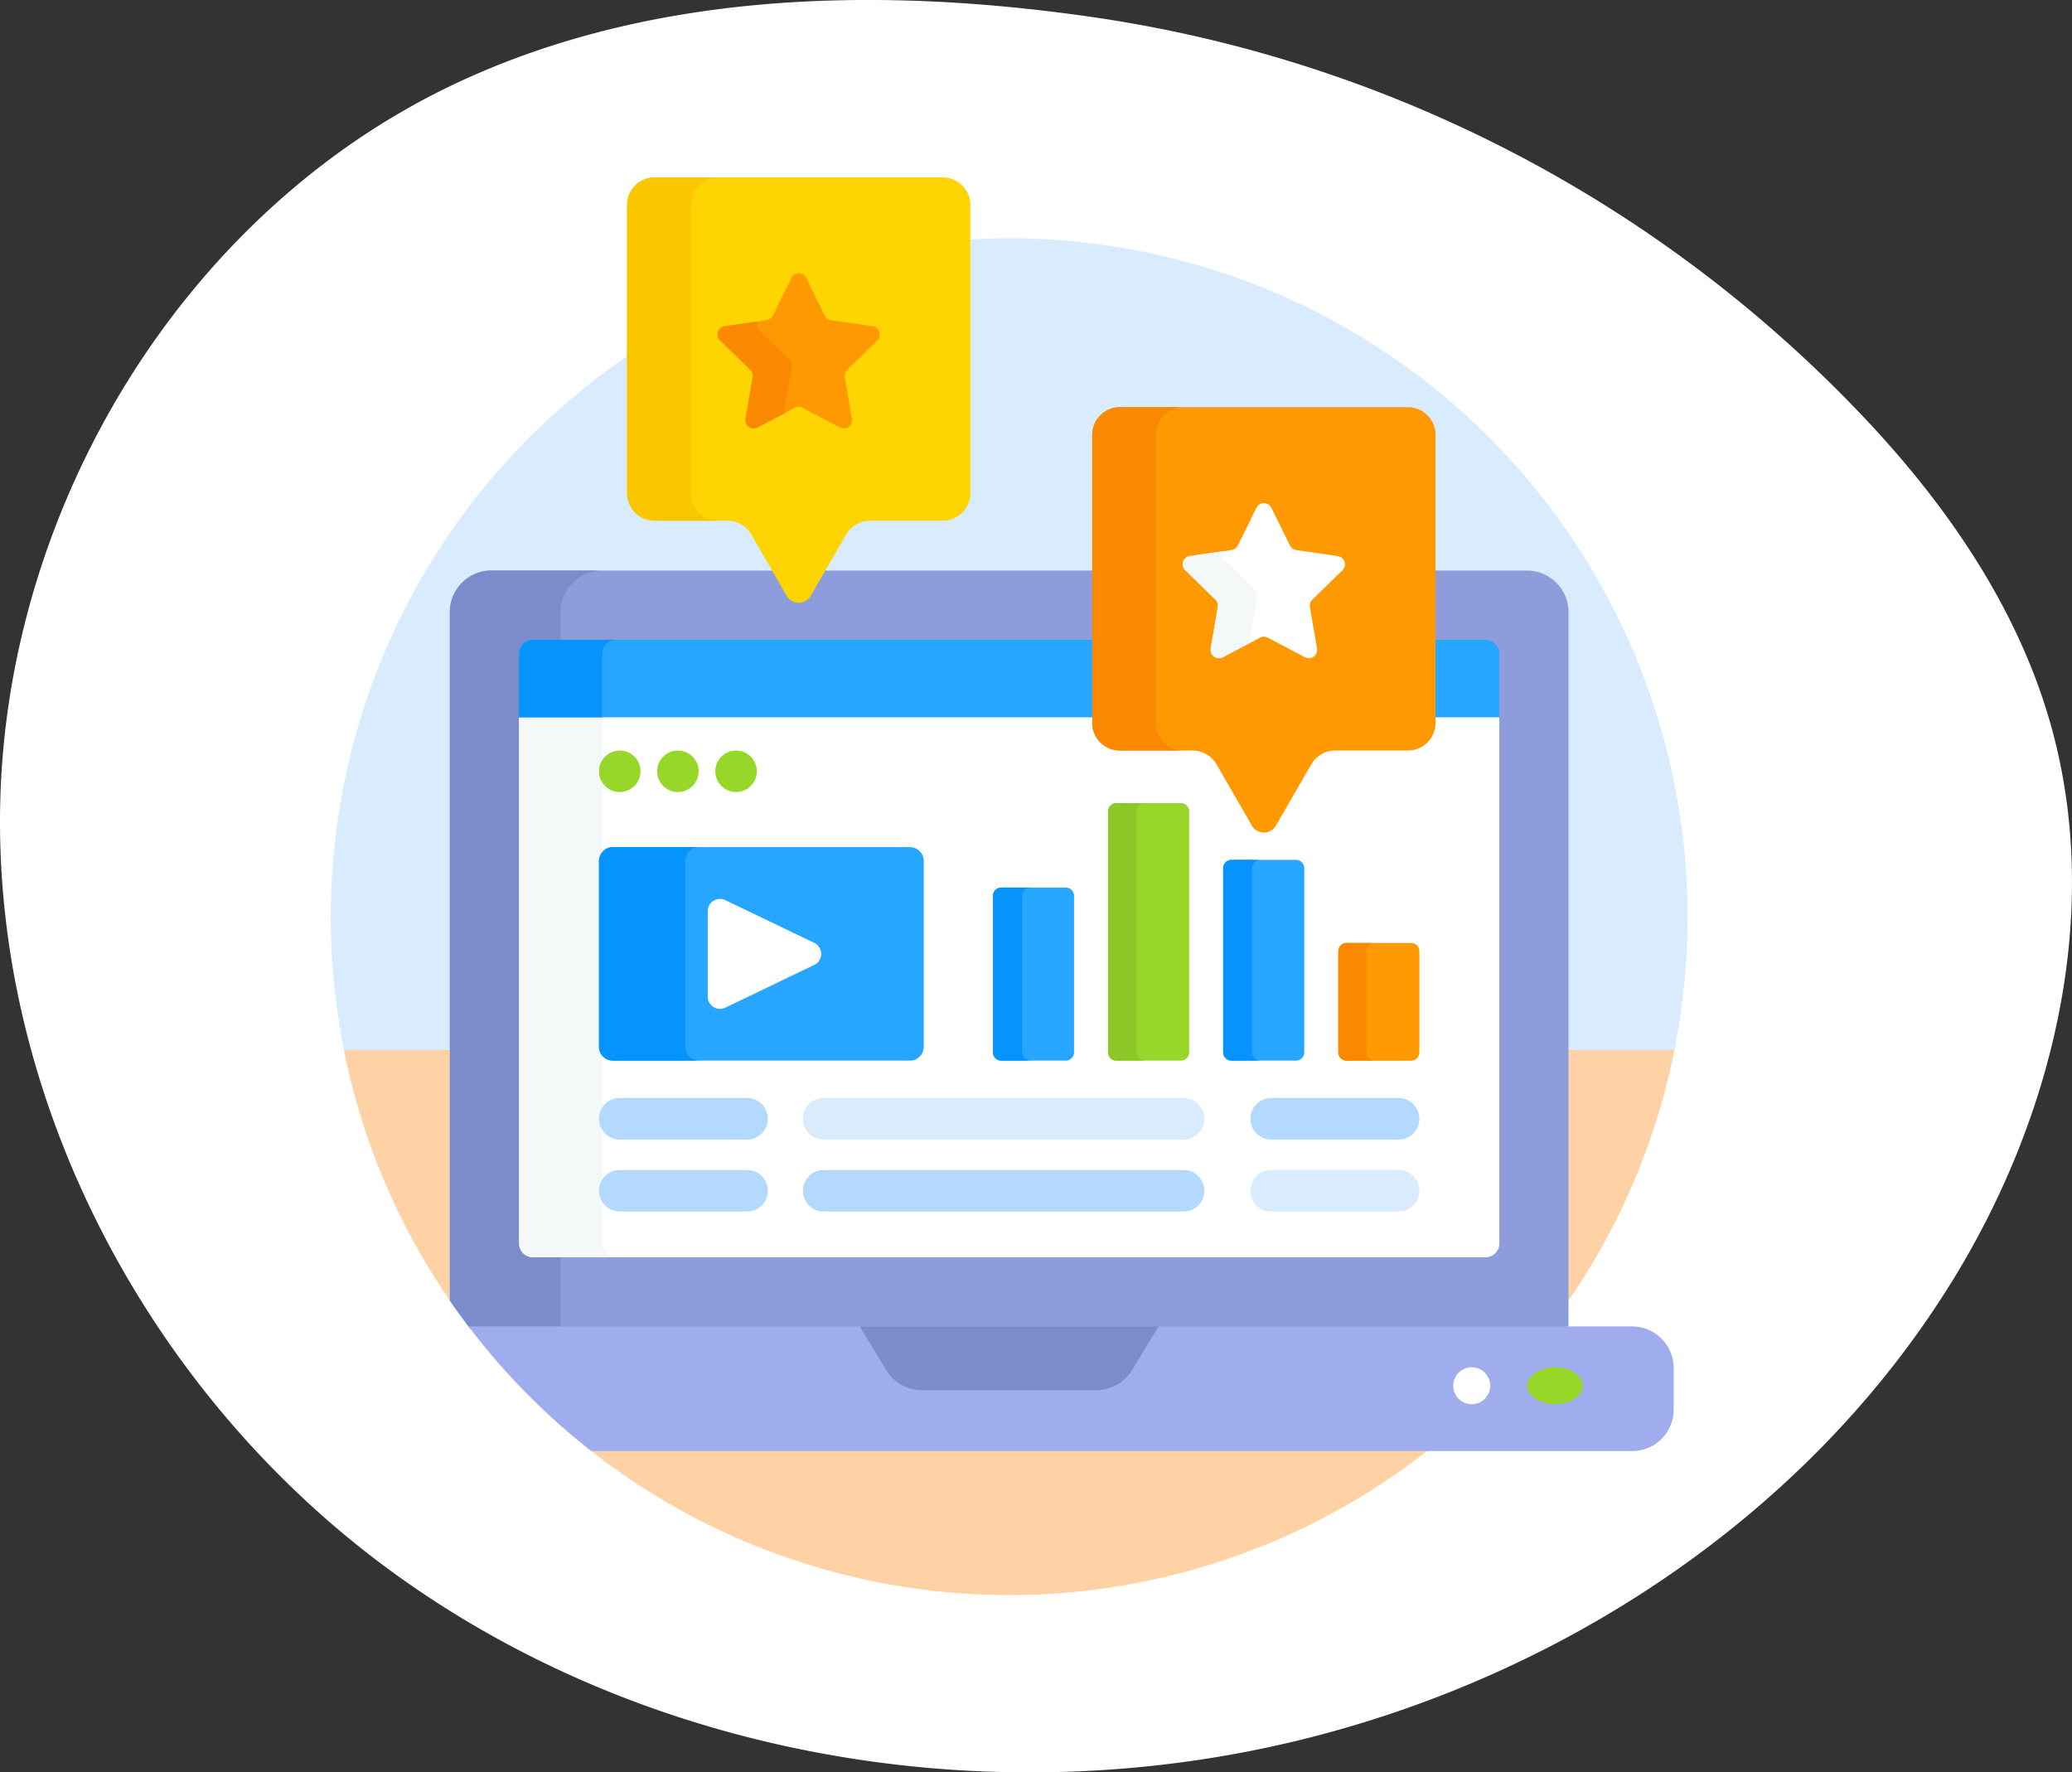 <svg xmlns="http://www.w3.org/2000/svg" width="147.875" height="126.49" viewBox="0 0 147.875 126.49">
  <rect x="0" y="0" width="147.875" height="126.49" fill="#333333" stroke="none"/>
  <g id="Grupo_1101899" data-name="Grupo 1101899" transform="translate(-253.313 -13580.402)">
    <path id="_12068" data-name="12068" d="M108.19,72.426c-15.142-2.091-31.137-1.58-44.916,5.039-19.108,9.178-31.658,29.987-32.139,51.18s10.559,42.018,27.615,54.606S98.3,200.3,119.157,196.521c21.033-3.811,40.774-16.169,51.745-34.514,7.035-11.763,10.323-26.289,6.437-39.434-2.346-7.934-7.143-14.963-12.785-21.015A94.461,94.461,0,0,0,108.19,72.426Z" transform="translate(222.194 13509.069)" fill="#fff"/>
    <g id="estadisticas" transform="translate(265.922 13593.06)">
      <path id="Trazado_879330" data-name="Trazado 879330" d="M105.272,459l-.179.2a48.408,48.408,0,0,0,59.641,0l-.179-.2Z" transform="translate(-75.5 -368.298)" fill="#fed2a4"/>
      <g id="Grupo_1101321" data-name="Grupo 1101321" transform="translate(11)">
        <path id="Trazado_879331" data-name="Trazado 879331" d="M59.414,22A48.445,48.445,0,0,0,11.938,79.935l.393.2h7.363V48.677a2.77,2.77,0,0,1,2.767-2.767H96.366a2.77,2.77,0,0,1,2.767,2.767V80.132H106.5l.393-.2A48.446,48.446,0,0,0,59.414,22Z" transform="translate(-11 -17.653)" fill="#d8ecfe"/>
        <g id="Grupo_1101286" data-name="Grupo 1101286" transform="translate(0.938 62.282)">
          <path id="Trazado_879332" data-name="Trazado 879332" d="M457,315.181v17.878h.2a48.156,48.156,0,0,0,7.559-17.878Z" transform="translate(-369.806 -315.181)" fill="#fed2a4"/>
          <path id="Trazado_879333" data-name="Trazado 879333" d="M23.505,315.181H15.749a48.156,48.156,0,0,0,7.559,17.878h.2Z" transform="translate(-15.749 -315.181)" fill="#fed2a4"/>
        </g>
        <path id="Trazado_879334" data-name="Trazado 879334" d="M133.833,196.144v-51.18A2.964,2.964,0,0,0,130.869,142H56.964A2.964,2.964,0,0,0,54,144.964V194.1q.717,1.043,1.488,2.045Z" transform="translate(-45.503 -113.94)" fill="#8d9cdb"/>
        <path id="Trazado_879335" data-name="Trazado 879335" d="M56.964,142A2.964,2.964,0,0,0,54,144.964V194.1q.717,1.043,1.488,2.045H61.9v-5.138H59.928a.988.988,0,0,1-.988-.988v-42.09a.988.988,0,0,1,.988-.988H61.9v-1.976A2.964,2.964,0,0,1,64.868,142Z" transform="translate(-45.503 -113.94)" fill="#7a8ccb"/>
        <g id="Grupo_1101287" data-name="Grupo 1101287" transform="translate(13.437 38.336)">
          <path id="Trazado_879336" data-name="Trazado 879336" d="M148.079,194h-68.2l-.874.2v37.545a.988.988,0,0,0,.988.988h67.977a.988.988,0,0,0,.988-.988V194.2Z" transform="translate(-79 -194)" fill="#fff"/>
        </g>
        <path id="Trazado_879337" data-name="Trazado 879337" d="M84.928,232.545V195H79v37.545a.988.988,0,0,0,.988.988h5.928A.988.988,0,0,1,84.928,232.545Z" transform="translate(-65.563 -156.467)" fill="#f5f8f9"/>
        <g id="Grupo_1101288" data-name="Grupo 1101288" transform="translate(9.832 82.007)">
          <path id="Trazado_879338" data-name="Trazado 879338" d="M146.763,420.928v-2.964A2.964,2.964,0,0,0,143.8,415H60.756a48.7,48.7,0,0,0,8.757,8.892H143.8A2.964,2.964,0,0,0,146.763,420.928Z" transform="translate(-60.756 -415)" fill="#9faced"/>
        </g>
        <g id="Grupo_1101297" data-name="Grupo 1101297" transform="translate(19.14 44.659)">
          <g id="Grupo_1101291" data-name="Grupo 1101291" transform="translate(0 3.142)">
            <g id="Grupo_1101289" data-name="Grupo 1101289">
              <path id="Trazado_879339" data-name="Trazado 879339" d="M130.046,257.137h-21.2a.988.988,0,0,1-.988-.988V242.89a.988.988,0,0,1,.988-.988h21.2a.988.988,0,0,1,.988.988v13.259A.988.988,0,0,1,130.046,257.137Z" transform="translate(-107.857 -241.902)" fill="#26a6fe"/>
            </g>
            <path id="Trazado_879340" data-name="Trazado 879340" d="M114.011,256.149V242.89A.988.988,0,0,1,115,241.9h-6.154a.988.988,0,0,0-.988.988v13.259a.988.988,0,0,0,.988.988H115A.988.988,0,0,1,114.011,256.149Z" transform="translate(-107.857 -241.902)" fill="#0593fc"/>
            <g id="Grupo_1101290" data-name="Grupo 1101290" transform="translate(7.763 3.692)">
              <path id="Trazado_879341" data-name="Trazado 879341" d="M154.745,263.726l-6.353-3.053a.871.871,0,0,0-1.249.785v6.106a.871.871,0,0,0,1.249.785l6.353-3.053A.871.871,0,0,0,154.745,263.726Z" transform="translate(-147.143 -260.585)" fill="#fff"/>
            </g>
          </g>
          <g id="Grupo_1101296" data-name="Grupo 1101296" transform="translate(28.117)">
            <g id="Grupo_1101292" data-name="Grupo 1101292" transform="translate(0 6.026)">
              <path id="Trazado_879342" data-name="Trazado 879342" d="M255.339,268.848h-4.6a.593.593,0,0,1-.593-.593V257.09a.593.593,0,0,1,.593-.593h4.6a.593.593,0,0,1,.593.593v11.165A.593.593,0,0,1,255.339,268.848Z" transform="translate(-250.144 -256.497)" fill="#26a6fe"/>
            </g>
            <path id="Trazado_879343" data-name="Trazado 879343" d="M252.232,268.255V257.09a.593.593,0,0,1,.593-.593h-2.088a.593.593,0,0,0-.593.593v11.165a.593.593,0,0,0,.593.593h2.088A.593.593,0,0,1,252.232,268.255Z" transform="translate(-250.144 -250.471)" fill="#0593fc"/>
            <g id="Grupo_1101293" data-name="Grupo 1101293" transform="translate(8.215)">
              <path id="Trazado_879344" data-name="Trazado 879344" d="M296.909,244.377h-4.6a.593.593,0,0,1-.593-.593V226.593a.593.593,0,0,1,.593-.593h4.6a.593.593,0,0,1,.593.593v17.192A.593.593,0,0,1,296.909,244.377Z" transform="translate(-291.714 -226)" fill="#97d729"/>
            </g>
            <path id="Trazado_879345" data-name="Trazado 879345" d="M293.747,243.785V226.593a.593.593,0,0,1,.593-.593h-2.033a.593.593,0,0,0-.593.593v17.192a.593.593,0,0,0,.593.593h2.033A.593.593,0,0,1,293.747,243.785Z" transform="translate(-283.499 -226)" fill="#8bc727"/>
            <g id="Grupo_1101294" data-name="Grupo 1101294" transform="translate(16.429 4.05)">
              <path id="Trazado_879346" data-name="Trazado 879346" d="M338.48,260.824h-4.6a.593.593,0,0,1-.593-.593V247.09a.593.593,0,0,1,.593-.593h4.6a.593.593,0,0,1,.593.593v13.141A.593.593,0,0,1,338.48,260.824Z" transform="translate(-333.285 -246.497)" fill="#26a6fe"/>
            </g>
            <path id="Trazado_879347" data-name="Trazado 879347" d="M335.345,260.231V247.09a.593.593,0,0,1,.593-.593h-2.06a.593.593,0,0,0-.593.593v13.141a.593.593,0,0,0,.593.593h2.06A.593.593,0,0,1,335.345,260.231Z" transform="translate(-316.856 -242.447)" fill="#0593fc"/>
            <g id="Grupo_1101295" data-name="Grupo 1101295" transform="translate(24.644 9.979)">
              <path id="Trazado_879348" data-name="Trazado 879348" d="M380.05,284.9h-4.6a.593.593,0,0,1-.593-.593V277.09a.593.593,0,0,1,.593-.593h4.6a.593.593,0,0,1,.593.593V284.3A.593.593,0,0,1,380.05,284.9Z" transform="translate(-374.855 -276.497)" fill="#fe9901"/>
            </g>
            <path id="Trazado_879349" data-name="Trazado 879349" d="M376.86,284.3V277.09a.593.593,0,0,1,.593-.593h-2a.593.593,0,0,0-.593.593V284.3a.593.593,0,0,0,.593.593h2A.593.593,0,0,1,376.86,284.3Z" transform="translate(-350.211 -266.518)" fill="#fb8801"/>
          </g>
        </g>
        <g id="Grupo_1101298" data-name="Grupo 1101298" transform="translate(13.437 33)">
          <path id="Trazado_879350" data-name="Trazado 879350" d="M147.965,167H79.988a.988.988,0,0,0-.988.988v4.545h69.953v-4.545A.988.988,0,0,0,147.965,167Z" transform="translate(-79 -167)" fill="#26a6fe"/>
        </g>
        <path id="Trazado_879351" data-name="Trazado 879351" d="M85.916,167H79.988a.988.988,0,0,0-.988.988v4.545h5.928v-4.545A.988.988,0,0,1,85.916,167Z" transform="translate(-65.563 -134)" fill="#0593fc"/>
        <g id="Grupo_1101299" data-name="Grupo 1101299" transform="translate(37.755 82.007)">
          <path id="Trazado_879352" data-name="Trazado 879352" d="M202.061,415l1.889,3.117a2.964,2.964,0,0,0,2.535,1.428h12.469a2.964,2.964,0,0,0,2.535-1.428L223.379,415Z" transform="translate(-202.061 -415)" fill="#7a8ccb"/>
        </g>
        <g id="Grupo_1101300" data-name="Grupo 1101300" transform="translate(85.387 84.919)">
          <ellipse id="Elipse_11939" data-name="Elipse 11939" cx="1.981" cy="1.32" rx="1.981" ry="1.32" transform="translate(0 0)" fill="#97d729"/>
        </g>
        <g id="Grupo_1101304" data-name="Grupo 1101304" transform="translate(19.14 40.905)">
          <g id="Grupo_1101301" data-name="Grupo 1101301">
            <circle id="Elipse_11940" data-name="Elipse 11940" cx="1.482" cy="1.482" r="1.482" fill="#97d729"/>
          </g>
          <g id="Grupo_1101302" data-name="Grupo 1101302" transform="translate(4.15)">
            <circle id="Elipse_11941" data-name="Elipse 11941" cx="1.482" cy="1.482" r="1.482" fill="#97d729"/>
          </g>
          <g id="Grupo_1101303" data-name="Grupo 1101303" transform="translate(8.3)">
            <circle id="Elipse_11942" data-name="Elipse 11942" cx="1.482" cy="1.482" r="1.482" fill="#97d729"/>
          </g>
        </g>
        <g id="Grupo_1101305" data-name="Grupo 1101305" transform="translate(80.105 84.919)">
          <circle id="Elipse_11943" data-name="Elipse 11943" cx="1.32" cy="1.32" r="1.32" transform="translate(0 0)" fill="#fff"/>
        </g>
        <g id="Grupo_1101312" data-name="Grupo 1101312" transform="translate(19.14 65.704)">
          <g id="Grupo_1101306" data-name="Grupo 1101306">
            <path id="Trazado_879353" data-name="Trazado 879353" d="M118.429,335.464h-9.09a1.482,1.482,0,0,1,0-2.964h9.09a1.482,1.482,0,1,1,0,2.964Z" transform="translate(-107.857 -332.5)" fill="#b3dafe"/>
          </g>
          <g id="Grupo_1101307" data-name="Grupo 1101307" transform="translate(46.494)">
            <path id="Trazado_879354" data-name="Trazado 879354" d="M353.715,335.464h-9.09a1.482,1.482,0,0,1,0-2.964h9.09a1.482,1.482,0,1,1,0,2.964Z" transform="translate(-343.143 -332.5)" fill="#b3dafe"/>
          </g>
          <g id="Grupo_1101308" data-name="Grupo 1101308" transform="translate(14.552)">
            <path id="Trazado_879355" data-name="Trazado 879355" d="M208.671,335.464H182.982a1.482,1.482,0,0,1,0-2.964h25.689a1.482,1.482,0,0,1,0,2.964Z" transform="translate(-181.5 -332.5)" fill="#d8ecfe"/>
          </g>
          <g id="Grupo_1101309" data-name="Grupo 1101309" transform="translate(0 5.138)">
            <path id="Trazado_879356" data-name="Trazado 879356" d="M118.429,361.464h-9.09a1.482,1.482,0,0,1,0-2.964h9.09a1.482,1.482,0,1,1,0,2.964Z" transform="translate(-107.857 -358.5)" fill="#b3dafe"/>
          </g>
          <g id="Grupo_1101310" data-name="Grupo 1101310" transform="translate(46.494 5.138)">
            <path id="Trazado_879357" data-name="Trazado 879357" d="M353.715,361.464h-9.09a1.482,1.482,0,0,1,0-2.964h9.09a1.482,1.482,0,1,1,0,2.964Z" transform="translate(-343.143 -358.5)" fill="#d8ecfe"/>
          </g>
          <g id="Grupo_1101311" data-name="Grupo 1101311" transform="translate(14.552 5.138)">
            <path id="Trazado_879358" data-name="Trazado 879358" d="M208.671,361.464H182.982a1.482,1.482,0,0,1,0-2.964h25.689a1.482,1.482,0,0,1,0,2.964Z" transform="translate(-181.5 -358.5)" fill="#b3dafe"/>
          </g>
        </g>
        <g id="Grupo_1101316" data-name="Grupo 1101316" transform="translate(54.342 16.401)">
          <path id="Trazado_879359" data-name="Trazado 879359" d="M308.527,83H287.976A1.976,1.976,0,0,0,286,84.976v20.551a1.976,1.976,0,0,0,1.976,1.976h5.182a1.976,1.976,0,0,1,1.711.988l2.526,4.376a.988.988,0,0,0,1.711,0l2.526-4.376a1.976,1.976,0,0,1,1.711-.988h5.182a1.976,1.976,0,0,0,1.976-1.976V84.976A1.976,1.976,0,0,0,308.527,83Z" transform="translate(-286 -83)" fill="#fe9901"/>
          <g id="Grupo_1101313" data-name="Grupo 1101313">
            <path id="Trazado_879360" data-name="Trazado 879360" d="M290.545,105.527V84.976A1.976,1.976,0,0,1,292.521,83h-4.545A1.976,1.976,0,0,0,286,84.976v20.551a1.976,1.976,0,0,0,1.976,1.976h4.545A1.976,1.976,0,0,1,290.545,105.527Z" transform="translate(-286 -83)" fill="#fb8801"/>
          </g>
          <g id="Grupo_1101314" data-name="Grupo 1101314" transform="translate(6.465 6.848)">
            <path id="Trazado_879361" data-name="Trazado 879361" d="M325.036,117.986l1.329,2.692a.593.593,0,0,0,.446.324l2.971.432a.593.593,0,0,1,.329,1.011l-2.15,2.1a.593.593,0,0,0-.171.525l.508,2.959a.593.593,0,0,1-.86.625l-2.658-1.4a.593.593,0,0,0-.552,0l-2.658,1.4a.593.593,0,0,1-.86-.625l.508-2.959a.593.593,0,0,0-.171-.525l-2.15-2.1a.593.593,0,0,1,.329-1.011L322.2,121a.593.593,0,0,0,.446-.324l1.329-2.692A.593.593,0,0,1,325.036,117.986Z" transform="translate(-318.719 -117.655)" fill="#fff"/>
          </g>
          <g id="Grupo_1101315" data-name="Grupo 1101315" transform="translate(6.465 10.285)">
            <path id="Trazado_879362" data-name="Trazado 879362" d="M323.533,141.26l.507-2.959a.593.593,0,0,0-.171-.525l-2.15-2.1a.586.586,0,0,1-.14-.633l-2.354.342a.593.593,0,0,0-.329,1.011l2.15,2.1a.593.593,0,0,1,.171.525l-.508,2.959a.593.593,0,0,0,.86.625l1.988-1.045A.585.585,0,0,1,323.533,141.26Z" transform="translate(-318.718 -135.047)" fill="#f5f8f9"/>
          </g>
        </g>
        <g id="Grupo_1101320" data-name="Grupo 1101320" transform="translate(21.144)">
          <path id="Trazado_879363" data-name="Trazado 879363" d="M140.527,0H119.976A1.976,1.976,0,0,0,118,1.976V22.527a1.976,1.976,0,0,0,1.976,1.976h5.182a1.976,1.976,0,0,1,1.711.988l2.526,4.376a.988.988,0,0,0,1.711,0l2.526-4.376a1.976,1.976,0,0,1,1.711-.988h5.182a1.976,1.976,0,0,0,1.976-1.976V1.976A1.976,1.976,0,0,0,140.527,0Z" transform="translate(-118)" fill="#fed402"/>
          <g id="Grupo_1101317" data-name="Grupo 1101317">
            <path id="Trazado_879364" data-name="Trazado 879364" d="M122.545,22.527V1.976A1.976,1.976,0,0,1,124.521,0h-4.545A1.976,1.976,0,0,0,118,1.976V22.527a1.976,1.976,0,0,0,1.976,1.976h4.545A1.976,1.976,0,0,1,122.545,22.527Z" transform="translate(-118)" fill="#fac600"/>
          </g>
          <g id="Grupo_1101318" data-name="Grupo 1101318" transform="translate(6.465 6.848)">
            <path id="Trazado_879365" data-name="Trazado 879365" d="M157.035,34.986l1.329,2.692a.593.593,0,0,0,.446.324l2.971.432a.593.593,0,0,1,.329,1.011l-2.15,2.1a.593.593,0,0,0-.171.525l.507,2.959a.593.593,0,0,1-.86.625l-2.658-1.4a.593.593,0,0,0-.552,0l-2.658,1.4a.593.593,0,0,1-.86-.625l.507-2.959a.593.593,0,0,0-.171-.525l-2.15-2.1a.593.593,0,0,1,.329-1.011L154.2,38a.593.593,0,0,0,.446-.324l1.329-2.692a.593.593,0,0,1,1.064,0Z" transform="translate(-150.717 -34.655)" fill="#fe9901"/>
          </g>
          <g id="Grupo_1101319" data-name="Grupo 1101319" transform="translate(6.465 10.289)">
            <path id="Trazado_879366" data-name="Trazado 879366" d="M155.508,58.275l.507-2.959a.593.593,0,0,0-.171-.525l-2.15-2.1a.585.585,0,0,1-.142-.627l-2.326.338a.593.593,0,0,0-.329,1.011l2.15,2.1a.593.593,0,0,1,.171.525L152.711,59a.593.593,0,0,0,.86.625l1.968-1.034A.584.584,0,0,1,155.508,58.275Z" transform="translate(-150.718 -52.068)" fill="#fb8801"/>
          </g>
        </g>
      </g>
    </g>
  </g>
</svg>

